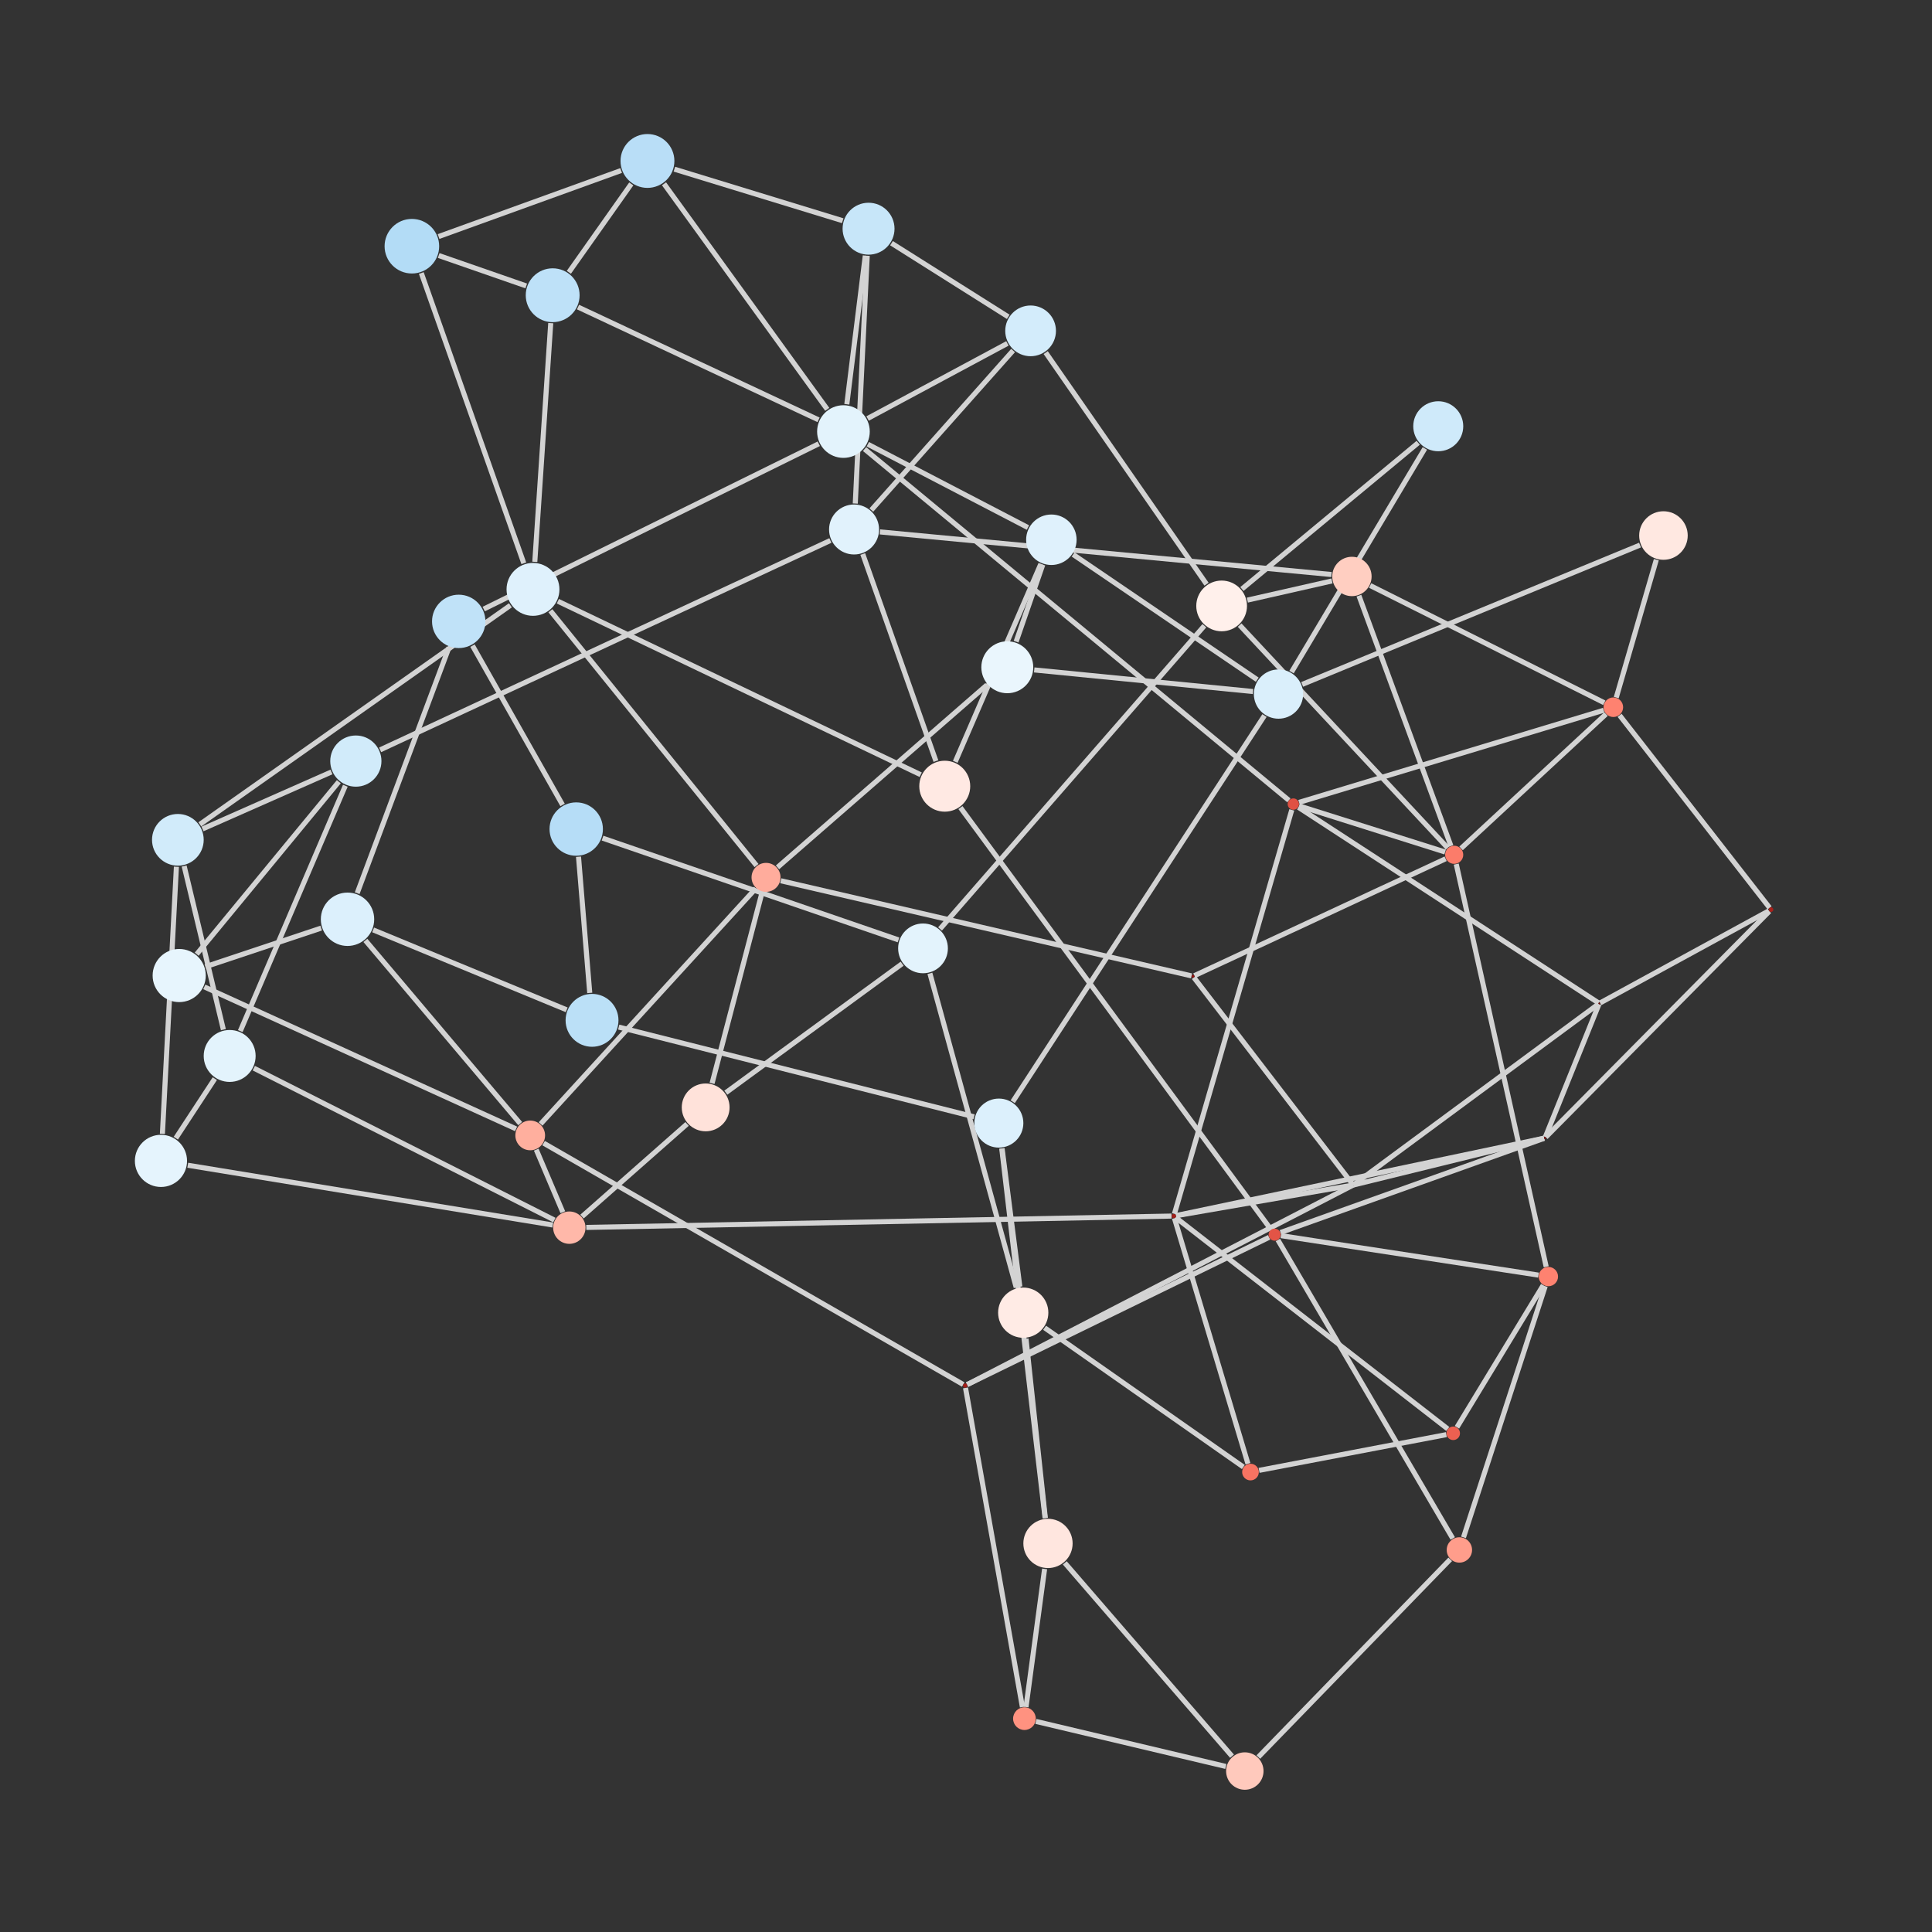 <?xml version="1.0" encoding="UTF-8"?>
<svg xmlns="http://www.w3.org/2000/svg"
     xmlns:xlink="http://www.w3.org/1999/xlink"
     xmlns:gadfly="http://www.gadflyjl.org/ns"
     version="1.2"
     width="160mm" height="160mm" viewBox="0 0 160 160"
     stroke="none"
     fill="#000000"
     stroke-width="0.3"
     font-size="3.88"
>
<rect x="0" y="0" width="160" height="160" fill="#333333" stroke="none"/>
<g stroke-width="0.42" fill="#000000" fill-opacity="0.000" stroke="#D3D3D3" id="img-816012dc-1">
  <path fill="none" d="M102.03,145.44 L 88.18 129.43"/>
  <path fill="none" d="M104.21,145.51 L 120.1 129.14"/>
  <path fill="none" d="M101.52,146.29 L 85.79 142.56"/>
  <path fill="none" d="M86.55,125.72 L 82.96 95.11"/>
  <path fill="none" d="M86.57,125.72 L 84.97 110.87"/>
  <path fill="none" d="M86.51,129.93 L 84.97 141.37"/>
  <path fill="none" d="M82.99,95.11 L 84.46 106.56"/>
  <path fill="none" d="M83.87,91.24 L 104.72 59.26"/>
  <path fill="none" d="M80.67,92.49 L 51.24 85.06"/>
  <path fill="none" d="M84.16,106.62 L 77.01 80.61"/>
  <path fill="none" d="M86.51,109.96 L 102.97 121.49"/>
  <path fill="none" d="M74.71,79.81 L 60.11 90.49"/>
  <path fill="none" d="M77.85,76.93 L 99.74 51.82"/>
  <path fill="none" d="M74.41,77.84 L 49.9 69.41"/>
  <path fill="none" d="M104.27,121.77 L 119.78 118.81"/>
  <path fill="none" d="M103.35,121.22 L 97.26 100.88"/>
  <path fill="none" d="M58.97,89.72 L 63.12 73.87"/>
  <path fill="none" d="M56.9,93.08 L 48.2 100.75"/>
  <path fill="none" d="M120.66,118.2 L 127.8 106.44"/>
  <path fill="none" d="M119.9,118.34 L 97.35 100.82"/>
  <path fill="none" d="M121.2,127.32 L 127.97 106.52"/>
  <path fill="none" d="M120.31,127.41 L 105.83 102.69"/>
  <path fill="none" d="M127.41,105.6 L 106.08 102.33"/>
  <path fill="none" d="M128.05,104.91 L 120.6 71.56"/>
  <path fill="none" d="M105.26,101.83 L 79.54 66.88"/>
  <path fill="none" d="M106.05,102.07 L 127.88 94.27"/>
  <path fill="none" d="M105.1,102.47 L 80.09 114.67"/>
  <path fill="none" d="M118,37.14 L 106.96 55.66"/>
  <path fill="none" d="M117.45,36.67 L 102.85 48.78"/>
  <path fill="none" d="M135.82,45.14 L 107.84 56.68"/>
  <path fill="none" d="M137.17,46.35 L 133.85 57.77"/>
  <path fill="none" d="M103.77,57.27 L 85.65 55.48"/>
  <path fill="none" d="M104.12,56.29 L 88.87 45.92"/>
  <path fill="none" d="M84.15,53.14 L 86.36 46.76"/>
  <path fill="none" d="M81.74,56.72 L 64.39 71.83"/>
  <path fill="none" d="M86.2,46.7 L 79.11 63.09"/>
  <path fill="none" d="M85.13,43.69 L 71.87 36.79"/>
  <path fill="none" d="M62.65,71.68 L 45.58 50.58"/>
  <path fill="none" d="M64.66,72.94 L 98.68 80.82"/>
  <path fill="none" d="M62.59,73.58 L 44.77 93.08"/>
  <path fill="none" d="M76.25,64.16 L 46.2 49.79"/>
  <path fill="none" d="M77.51,63.03 L 71.45 45.88"/>
  <path fill="none" d="M43.38,46.65 L 34.89 22.61"/>
  <path fill="none" d="M44.29,46.53 L 45.61 26.76"/>
  <path fill="none" d="M42.27,50.13 L 16.55 68.27"/>
  <path fill="none" d="M36.33,21.16 L 43.58 23.68"/>
  <path fill="none" d="M36.32,19.59 L 51.44 14.12"/>
  <path fill="none" d="M47.11,22.55 L 52.28 15.23"/>
  <path fill="none" d="M47.87,25.43 L 67.79 34.77"/>
  <path fill="none" d="M54.99,15.22 L 68.51 33.9"/>
  <path fill="none" d="M55.85,14.01 L 69.79 18.28"/>
  <path fill="none" d="M70.13,33.48 L 71.66 21.17"/>
  <path fill="none" d="M71.85,34.66 L 83.43 28.44"/>
  <path fill="none" d="M71.6,37.19 L 106.74 66.28"/>
  <path fill="none" d="M67.81,36.75 L 40.06 50.44"/>
  <path fill="none" d="M73.83,20.14 L 83.5 26.24"/>
  <path fill="none" d="M71.82,21.18 L 70.83 41.7"/>
  <path fill="none" d="M83.9,29.03 L 72.16 42.24"/>
  <path fill="none" d="M86.6,29.2 L 99.92 48.38"/>
  <path fill="none" d="M72.87,44.05 L 110.27 47.58"/>
  <path fill="none" d="M68.77,44.76 L 31.48 62.1"/>
  <path fill="none" d="M103.3,49.7 L 110.31 48.11"/>
  <path fill="none" d="M102.66,51.77 L 119.89 70.22"/>
  <path fill="none" d="M112.54,49.33 L 120.16 70.06"/>
  <path fill="none" d="M113.47,48.49 L 132.86 58.2"/>
  <path fill="none" d="M121,70.26 L 133 59.14"/>
  <path fill="none" d="M119.68,70.56 L 107.58 66.74"/>
  <path fill="none" d="M119.72,71.12 L 98.91 80.8"/>
  <path fill="none" d="M132.81,58.82 L 107.58 66.45"/>
  <path fill="none" d="M134.13,59.24 L 146.55 75.18"/>
  <path fill="none" d="M107.53,66.86 L 132.39 83.06"/>
  <path fill="none" d="M106.98,67.07 L 97.26 100.53"/>
  <path fill="none" d="M146.49,75.43 L 132.51 83.06"/>
  <path fill="none" d="M146.53,75.47 L 128.01 94.18"/>
  <path fill="none" d="M132.42,83.16 L 127.98 94.16"/>
  <path fill="none" d="M132.39,83.14 L 112.07 98.14"/>
  <path fill="none" d="M127.87,94.26 L 112.07 98.14"/>
  <path fill="none" d="M127.87,94.26 L 97.39 100.67"/>
  <path fill="none" d="M112.07,98.14 L 97.39 100.68"/>
  <path fill="none" d="M112.07,98.14 L 98.87 80.95"/>
  <path fill="none" d="M112.07,98.14 L 80.09 114.67"/>
  <path fill="none" d="M97.02,100.71 L 48.55 101.65"/>
  <path fill="none" d="M45.78,101.45 L 15.55 96.5"/>
  <path fill="none" d="M45.91,101.04 L 21.02 88.46"/>
  <path fill="none" d="M46.61,100.39 L 44.41 95.21"/>
  <path fill="none" d="M14.56,94.26 L 17.79 89.33"/>
  <path fill="none" d="M13.45,93.9 L 14.61 71.78"/>
  <path fill="none" d="M18.5,85.27 L 15.25 71.72"/>
  <path fill="none" d="M19.9,85.39 L 28.6 65.07"/>
  <path fill="none" d="M16.77,68.65 L 27.45 63.93"/>
  <path fill="none" d="M28.06,64.74 L 16.29 79.02"/>
  <path fill="none" d="M46.93,83.63 L 30.9 77.01"/>
  <path fill="none" d="M48.84,82.23 L 47.91 70.95"/>
  <path fill="none" d="M17.01,80.06 L 26.6 76.86"/>
  <path fill="none" d="M16.92,81.73 L 42.74 93.49"/>
  <path fill="none" d="M30.26,77.88 L 43.08 93.05"/>
  <path fill="none" d="M29.58,73.97 L 37.18 53.62"/>
  <path fill="none" d="M45.02,94.67 L 79.77 114.66"/>
  <path fill="none" d="M39.13,53.47 L 46.59 66.66"/>
  <path fill="none" d="M79.96,114.94 L 84.67 141.37"/>
</g>
<g stroke-width="0.42" stroke="#D3D3D3" id="img-816012dc-2">
</g>
<g font-size="4" stroke="#000000" stroke-opacity="0.000" fill="#000000" id="img-816012dc-3">
</g>
<g stroke-width="0" stroke="#000000" id="img-816012dc-4">
  <circle cx="103.09" cy="146.67" r="1.55" fill="#FFC9BC"/>
  <circle cx="86.79" cy="127.82" r="2.04" fill="#FFE6DF"/>
  <circle cx="82.72" cy="93.01" r="2.03" fill="#DCF0FC"/>
  <circle cx="84.74" cy="108.71" r="2.08" fill="#FFEBE5"/>
  <circle cx="76.44" cy="78.54" r="2.06" fill="#E3F3FC"/>
  <circle cx="103.56" cy="121.91" r="0.69" fill="#F77362"/>
  <circle cx="58.44" cy="91.71" r="1.98" fill="#FFE2DA"/>
  <circle cx="120.35" cy="118.7" r="0.56" fill="#EC6051"/>
  <circle cx="120.86" cy="128.36" r="1.05" fill="#FF9D8B"/>
  <circle cx="128.23" cy="105.72" r="0.8" fill="#FE8270"/>
  <circle cx="105.56" cy="102.25" r="0.5" fill="#E35446"/>
  <circle cx="119.11" cy="35.3" r="2.07" fill="#CFEAFA"/>
  <circle cx="137.76" cy="44.35" r="2.01" fill="#FFE8E1"/>
  <circle cx="105.88" cy="57.48" r="2.04" fill="#DAEFFB"/>
  <circle cx="83.42" cy="55.26" r="2.15" fill="#EAF6FD"/>
  <circle cx="87.07" cy="44.7" r="2.09" fill="#DFF1FC"/>
  <circle cx="63.44" cy="72.66" r="1.2" fill="#FFAC9C"/>
  <circle cx="78.24" cy="65.11" r="2.11" fill="#FFE9E3"/>
  <circle cx="44.14" cy="48.81" r="2.19" fill="#DFF1FC"/>
  <circle cx="34.11" cy="20.39" r="2.26" fill="#B3DCF6"/>
  <circle cx="45.77" cy="24.45" r="2.23" fill="#BEE1F8"/>
  <circle cx="53.62" cy="13.33" r="2.23" fill="#B9DEF7"/>
  <circle cx="69.85" cy="35.74" r="2.18" fill="#E3F3FC"/>
  <circle cx="71.93" cy="18.94" r="2.15" fill="#C7E6F9"/>
  <circle cx="85.35" cy="27.4" r="2.1" fill="#D3ECFB"/>
  <circle cx="70.73" cy="43.85" r="2.07" fill="#E1F2FC"/>
  <circle cx="101.17" cy="50.18" r="2.1" fill="#FFF0EB"/>
  <circle cx="111.96" cy="47.74" r="1.63" fill="#FFCEC1"/>
  <circle cx="120.43" cy="70.79" r="0.75" fill="#FB7C6A"/>
  <circle cx="133.61" cy="58.57" r="0.81" fill="#FE8270"/>
  <circle cx="107.11" cy="66.59" r="0.47" fill="#E05143"/>
  <circle cx="146.67" cy="75.33" r="0.19" fill="#A8211B"/>
  <circle cx="132.45" cy="83.1" r="0.07" fill="#7C0908"/>
  <circle cx="127.95" cy="94.24" r="0.08" fill="#810B0A"/>
  <circle cx="112.07" cy="98.14" r="0" fill="#610102"/>
  <circle cx="97.21" cy="100.71" r="0.18" fill="#A31E19"/>
  <circle cx="98.8" cy="80.85" r="0.12" fill="#901310"/>
  <circle cx="47.15" cy="101.67" r="1.34" fill="#FFB8A9"/>
  <circle cx="13.33" cy="96.14" r="2.16" fill="#E5F4FD"/>
  <circle cx="19.02" cy="87.45" r="2.15" fill="#E3F3FC"/>
  <circle cx="14.73" cy="69.55" r="2.14" fill="#D1EBFA"/>
  <circle cx="29.47" cy="63.03" r="2.12" fill="#D1EBFA"/>
  <circle cx="49.03" cy="84.5" r="2.19" fill="#BBE0F7"/>
  <circle cx="14.84" cy="80.79" r="2.2" fill="#E7F5FD"/>
  <circle cx="28.78" cy="76.13" r="2.21" fill="#DCF0FC"/>
  <circle cx="43.91" cy="94.03" r="1.23" fill="#FFAF9E"/>
  <circle cx="37.99" cy="51.46" r="2.21" fill="#C0E2F8"/>
  <circle cx="79.93" cy="114.75" r="0.18" fill="#A31E19"/>
  <circle cx="47.72" cy="68.66" r="2.21" fill="#B6DDF7"/>
  <circle cx="84.84" cy="142.33" r="0.94" fill="#FF9280"/>
</g>
<g font-size="4" stroke="#000000" stroke-opacity="0.000" fill="#000000" id="img-816012dc-5">
</g>
</svg>
